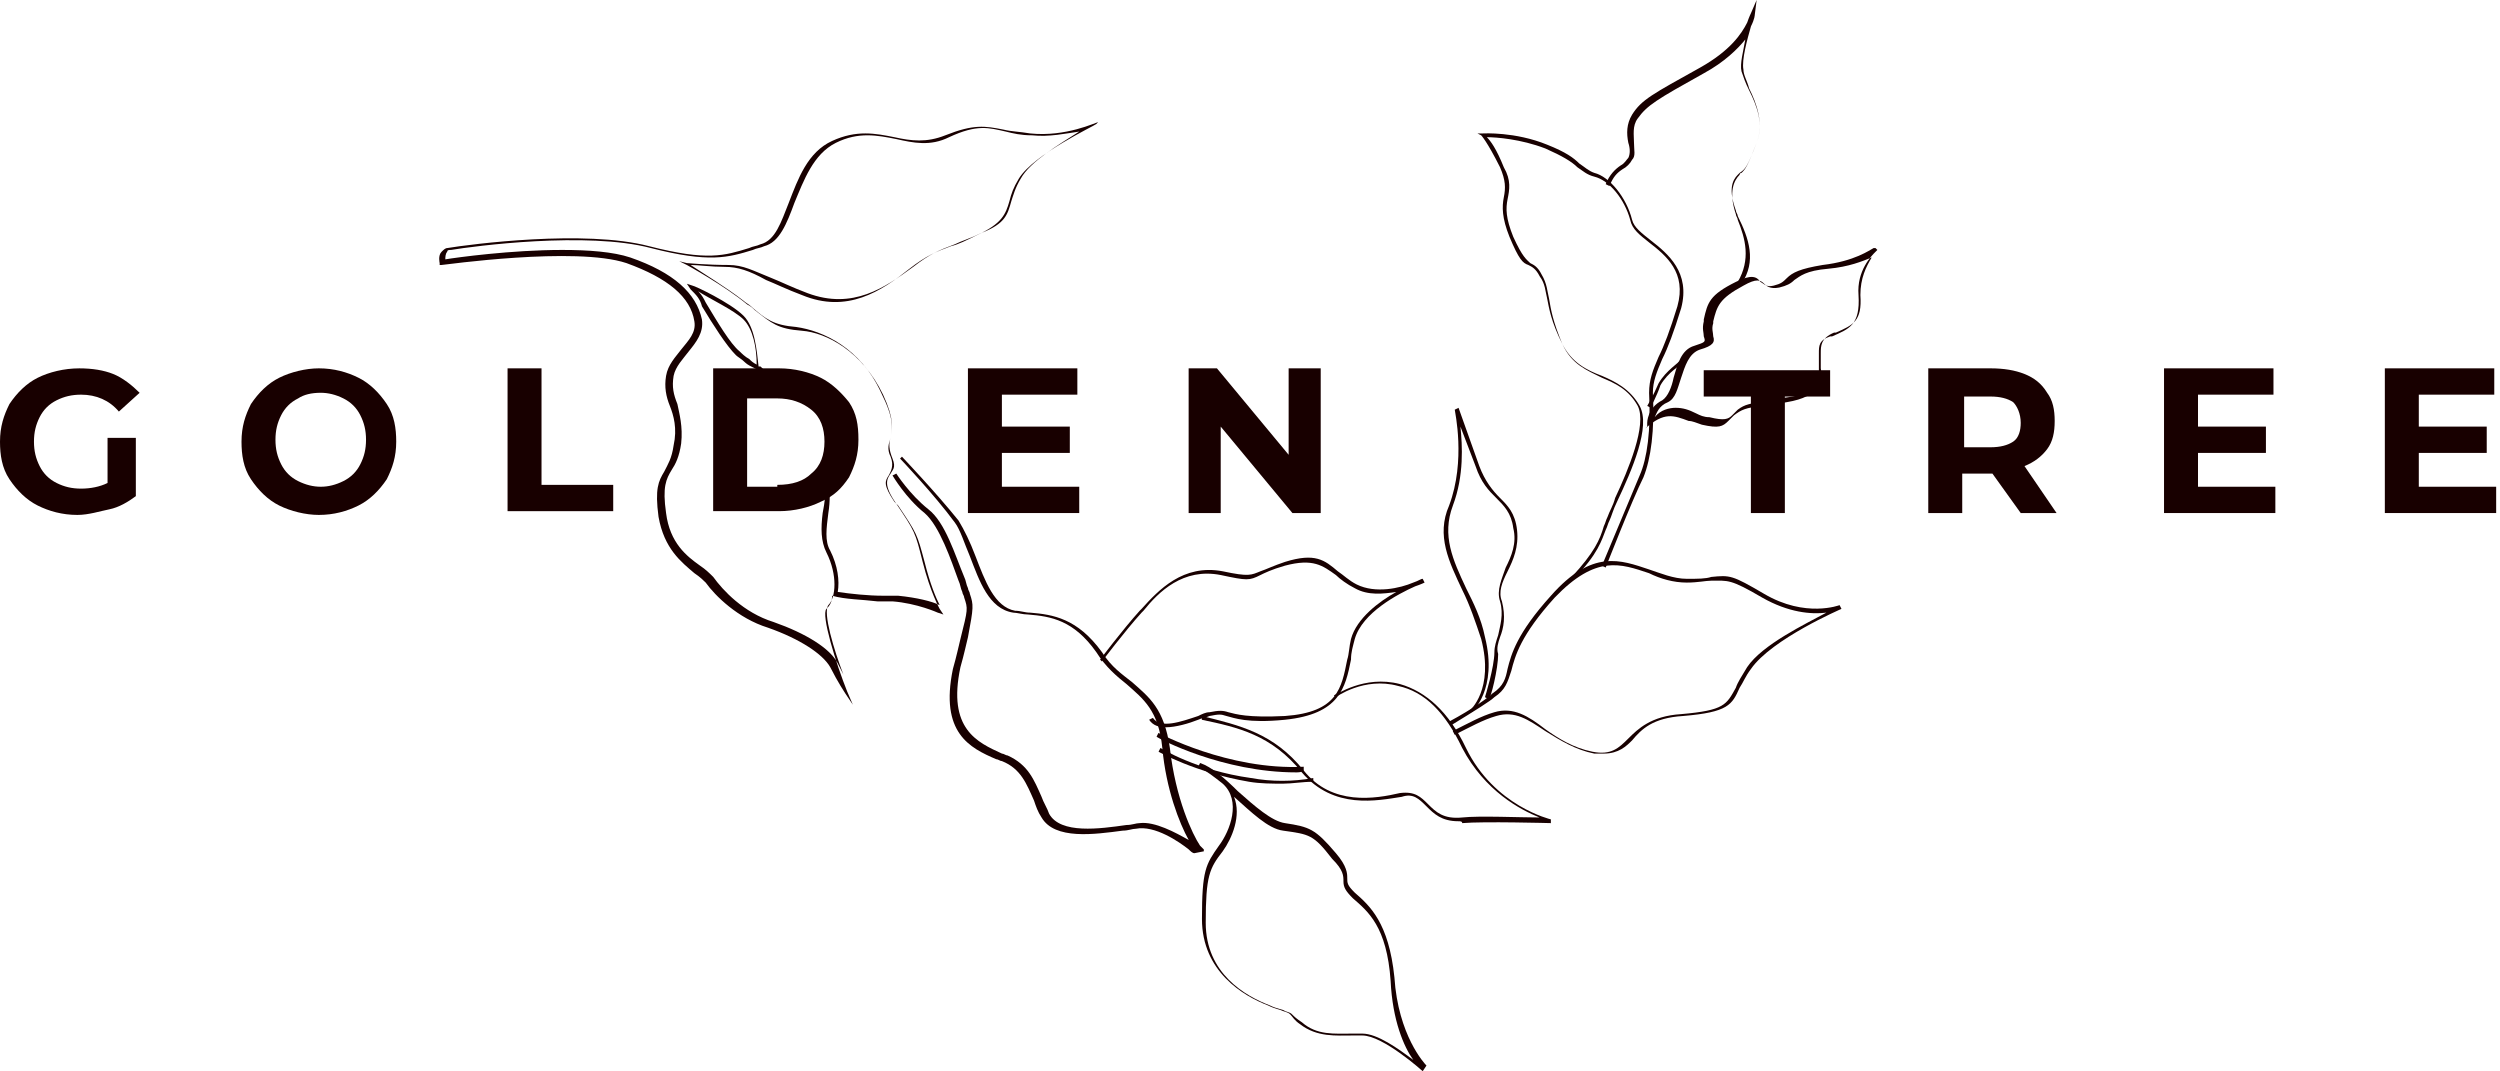 <svg width="217" height="93" viewBox="0 0 217 93" fill="none" xmlns="http://www.w3.org/2000/svg">
<path d="M60.931 26.589C61.913 28.22 63.06 30.014 63.879 30.83C64.043 30.993 64.37 31.156 64.698 31.482C64.861 31.645 65.189 31.809 65.516 31.972L65.844 32.135C66.499 32.624 67.318 33.277 67.973 34.092C68.137 34.092 68.3 34.092 68.464 34.092C67.645 33.114 66.663 32.461 66.008 31.809H65.844C65.68 30.341 65.516 28.383 64.534 27.404C63.387 26.262 60.276 24.794 60.112 24.794L59.621 24.631L59.948 25.121C60.44 25.61 60.767 25.936 60.931 26.589ZM64.534 27.731C65.353 28.546 65.68 30.177 65.68 31.645C65.353 31.482 65.189 31.319 65.025 31.156C64.698 30.993 64.37 30.667 64.206 30.504C63.387 29.851 62.241 27.894 61.258 26.262C61.095 25.936 60.931 25.61 60.603 25.284C61.586 25.936 63.715 26.915 64.534 27.731Z" fill="#180000"/>
<path d="M95.319 10.603C95.155 10.603 92.534 11.908 89.423 11.582C88.44 11.419 87.785 11.419 87.13 11.255C85.492 10.929 84.51 10.766 82.053 11.745C80.415 12.397 79.105 12.234 77.631 11.908C75.994 11.582 74.356 11.255 72.227 12.234C70.098 13.213 69.279 15.497 68.46 17.617C67.805 19.248 67.314 20.88 66.004 21.206C65.676 21.369 65.349 21.369 65.021 21.532C62.892 22.185 61.418 22.674 56.341 21.369C50.773 19.901 40.783 21.206 38.818 21.532C38.654 21.532 38.49 21.695 38.327 21.858C37.999 22.185 38.163 22.837 38.163 22.837V23H38.327C38.49 23 49.954 21.369 54.376 22.837C57.979 24.142 59.944 25.773 60.272 27.894C60.436 28.872 59.781 29.525 59.125 30.341C58.634 30.993 57.979 31.646 57.815 32.624C57.651 33.603 57.815 34.419 58.143 35.234C58.47 36.05 58.798 37.192 58.47 38.66C58.307 39.802 57.979 40.291 57.651 40.943C57.16 41.759 56.833 42.411 57.16 44.858C57.651 47.631 59.125 48.773 60.272 49.752C60.763 50.078 61.091 50.404 61.254 50.568C62.073 51.709 64.038 53.667 66.659 54.483C69.443 55.461 71.408 56.766 72.063 57.908C72.718 59.213 73.373 60.192 73.373 60.192L74.028 61.17L73.537 60.029C72.555 57.582 71.244 53.341 71.736 52.851C72.063 52.525 72.227 52.199 72.227 51.709C73.373 52.036 74.847 52.036 76.157 52.199C76.649 52.199 77.14 52.199 77.468 52.199C79.597 52.362 81.398 53.178 81.398 53.178L81.889 53.341L81.562 52.851C81.562 52.851 80.743 51.383 80.088 48.773C79.433 46.163 79.433 46.163 77.795 43.717L77.631 43.553C76.649 42.085 76.813 41.759 77.14 41.27C77.304 40.944 77.631 40.454 77.304 39.639C76.976 38.986 77.14 38.497 77.304 38.007C77.468 37.192 77.631 36.376 76.485 34.092C74.684 30.177 71.408 28.709 69.115 28.383C67.15 28.22 66.495 27.731 65.185 26.589C65.021 26.426 64.694 26.263 64.53 26.099C63.056 24.958 60.927 23.653 59.944 23C60.599 23 61.746 23.163 62.892 23.163C64.038 23.163 65.021 23.489 66.495 24.305C67.314 24.631 68.296 25.121 69.607 25.61C73.537 27.241 76.485 25.284 78.942 23.326C80.415 22.185 81.234 21.858 82.544 21.369C83.2 21.206 83.855 20.88 84.837 20.39C86.966 19.412 87.294 18.596 87.621 17.454C87.785 16.802 87.949 16.312 88.44 15.497C89.75 13.376 94.991 10.929 95.155 10.766L95.319 10.603ZM88.604 15.497C88.113 16.312 87.949 16.965 87.785 17.454C87.458 18.596 87.294 19.412 85.165 20.227C84.182 20.716 83.527 20.88 82.872 21.206C81.562 21.695 80.743 22.021 79.269 23.163C76.813 24.958 74.028 26.915 70.098 25.447C68.788 24.958 67.805 24.468 66.986 24.142C65.349 23.489 64.53 23 63.22 23C61.418 23 59.617 22.837 59.617 22.837L58.962 22.674L59.617 23C59.617 23 62.892 24.794 64.857 26.426C65.185 26.589 65.349 26.752 65.512 26.915C66.986 28.057 67.478 28.546 69.607 28.709C71.736 28.872 74.847 30.504 76.649 34.255C77.631 36.376 77.468 37.192 77.304 38.007C77.14 38.497 77.14 38.986 77.468 39.802C77.795 40.617 77.468 40.78 77.304 41.107C76.976 41.596 76.649 42.085 77.795 43.717L77.959 43.88C79.597 46.326 79.597 46.326 80.252 48.773C80.743 50.731 81.234 51.873 81.562 52.525C80.907 52.199 79.597 51.873 77.959 51.709C77.631 51.709 77.14 51.709 76.649 51.709C75.339 51.709 73.865 51.546 72.718 51.383C72.882 50.404 72.718 49.099 72.063 47.794C71.572 46.979 71.736 45.837 71.9 44.532C72.063 43.553 72.063 42.411 71.9 41.107C71.9 41.27 71.736 41.27 71.572 41.433C71.736 42.575 71.572 43.717 71.408 44.532C71.244 45.837 71.244 46.979 71.736 47.958C72.718 49.915 72.555 51.873 71.9 52.525C71.408 53.178 72.391 56.44 73.21 58.56C73.046 58.234 72.882 57.908 72.718 57.582C72.063 56.277 69.934 54.972 67.15 53.993C64.53 53.178 62.728 51.22 61.91 50.078C61.582 49.752 61.254 49.426 60.763 49.099C59.617 48.284 58.143 47.142 57.815 44.532C57.488 42.248 57.815 41.596 58.307 40.78C58.634 40.291 58.962 39.639 59.125 38.497C59.289 37.029 58.962 35.887 58.798 35.071C58.47 34.255 58.307 33.603 58.47 32.624C58.634 31.809 59.289 31.156 59.781 30.504C60.436 29.688 61.091 28.872 60.927 27.731C60.436 25.447 58.47 23.653 54.704 22.348C53.23 21.858 51.101 21.695 48.808 21.695C44.386 21.695 39.637 22.348 38.654 22.511C38.654 22.348 38.654 22.021 38.818 21.858C38.818 21.695 38.982 21.695 39.145 21.695C41.111 21.369 50.937 20.064 56.505 21.532C61.582 22.837 63.22 22.348 65.349 21.695C65.676 21.532 66.004 21.532 66.331 21.369C67.641 21.043 68.296 19.412 68.952 17.617C69.77 15.66 70.589 13.376 72.555 12.397C74.52 11.419 76.157 11.745 77.795 12.071C79.269 12.397 80.743 12.724 82.381 11.908C84.837 10.766 85.82 11.092 87.294 11.419C87.949 11.582 88.604 11.745 89.587 11.745C91.061 11.908 92.534 11.582 93.681 11.419C91.879 12.56 89.423 14.028 88.604 15.497Z" fill="#180000"/>
<path d="M103.673 74.057C103.509 74.057 103.346 73.894 103.182 73.731C102.363 73.078 100.234 71.61 98.596 71.936C98.269 71.936 97.941 72.1 97.45 72.1C94.993 72.426 91.554 72.915 90.408 70.958C90.08 70.468 89.916 69.979 89.753 69.49C89.098 68.022 88.606 66.717 86.969 66.064C86.805 66.064 86.641 65.901 86.477 65.901C84.185 64.922 81.564 63.617 82.711 58.071C83.038 56.929 83.202 56.114 83.366 55.461C84.021 52.851 84.021 52.851 83.693 51.873C83.693 51.71 83.529 51.546 83.529 51.383C83.366 51.057 83.366 50.731 83.202 50.405C82.547 48.61 81.564 45.674 80.254 44.532C78.616 43.227 77.47 41.27 77.47 41.27L77.798 41.107C77.798 41.107 78.944 42.901 80.582 44.206C82.056 45.348 82.874 48.121 83.693 50.078C83.857 50.405 83.857 50.731 84.021 51.057C84.021 51.22 84.185 51.383 84.185 51.546C84.512 52.525 84.512 52.688 84.021 55.298C83.857 55.951 83.693 56.766 83.366 57.908C82.219 63.291 84.84 64.433 86.969 65.412C87.132 65.412 87.296 65.575 87.46 65.575C89.261 66.39 89.753 67.695 90.408 69.163C90.572 69.653 90.899 70.142 91.063 70.632C92.046 72.426 95.485 71.936 97.778 71.61C98.269 71.61 98.596 71.447 98.924 71.447C100.234 71.284 102.035 72.263 103.182 72.915C102.363 71.447 101.217 68.511 100.889 64.922C100.562 61.66 99.251 60.681 97.778 59.376C96.959 58.724 95.976 57.908 95.157 56.603C93.192 53.83 91.227 53.504 89.261 53.341C88.77 53.341 88.279 53.178 87.951 53.178C85.822 52.851 85.004 50.405 84.185 48.284C83.693 47.142 83.366 46 82.874 45.348C81.073 42.901 78.125 39.802 78.125 39.802L78.289 39.639C78.289 39.639 81.237 42.738 83.202 45.185C83.693 46 84.185 46.979 84.676 48.284C85.495 50.405 86.314 52.688 88.115 53.014C88.606 53.014 88.934 53.178 89.425 53.178C91.391 53.341 93.519 53.667 95.648 56.603C96.467 57.908 97.45 58.561 98.269 59.213C99.743 60.518 101.053 61.497 101.544 64.922C102.035 69.327 103.509 72.426 104.165 73.405C104.328 73.568 104.492 73.731 104.492 73.731V73.894L103.673 74.057Z" fill="#180000"/>
<path d="M101.218 63.127C100.563 63.127 100.071 62.964 99.744 62.475L100.071 62.312C100.726 63.29 102.528 62.638 104.002 62.149C104.329 61.986 104.657 61.822 104.984 61.822C105.803 61.659 106.131 61.659 106.622 61.822C107.277 61.986 108.26 62.312 111.535 62.149C116.121 61.822 116.448 59.702 116.94 57.255C117.103 56.766 117.103 56.113 117.267 55.461C117.758 53.666 119.724 52.198 121.198 51.383C120.051 51.546 118.741 51.709 117.595 51.056C116.94 50.73 116.284 50.241 115.957 49.914C114.811 49.099 113.992 48.446 111.535 49.099C110.389 49.425 109.734 49.751 109.406 49.914C108.424 50.404 108.26 50.404 105.967 49.914C102.692 49.262 100.563 51.383 99.252 53.014L99.089 53.177C97.615 54.808 95.65 57.418 95.65 57.418L95.486 57.255C95.486 57.255 97.451 54.645 98.925 53.014L99.089 52.851C100.563 51.219 102.692 48.936 106.131 49.588C108.424 50.078 108.587 49.914 109.406 49.588C109.897 49.425 110.553 49.099 111.535 48.773C114.155 47.957 114.974 48.61 116.121 49.588C116.612 49.914 117.103 50.404 117.758 50.73C119.396 51.546 121.525 51.056 122.672 50.567C123.163 50.404 123.327 50.241 123.49 50.241L123.654 50.567C123.654 50.567 123.327 50.73 122.835 50.893C121.361 51.546 118.25 53.177 117.595 55.461C117.431 56.113 117.267 56.602 117.267 57.255C116.776 59.702 116.284 61.986 111.535 62.475C108.26 62.801 107.113 62.312 106.458 62.149C105.967 61.986 105.803 61.986 104.984 62.149C104.657 62.312 104.329 62.312 104.002 62.475C103.183 62.801 102.037 63.127 101.218 63.127Z" fill="#180000"/>
<path d="M111.373 68.022C110.39 68.022 109.407 68.022 108.425 67.858C103.675 67.043 100.564 65.249 100.564 65.249L100.728 64.922C100.728 64.922 103.839 66.88 108.589 67.532C110.39 67.858 112.191 67.858 113.993 67.532V67.858C113.01 67.858 112.191 68.022 111.373 68.022Z" fill="#180000"/>
<path d="M139.205 65.412C139.041 65.412 138.714 65.412 138.386 65.412C136.749 65.085 135.438 64.27 134.128 63.454C132.654 62.475 131.508 61.66 129.87 62.149C128.724 62.475 127.577 63.128 126.267 63.78L126.104 63.454C127.414 62.802 128.56 62.149 129.706 61.823C131.344 61.334 132.654 62.149 134.128 63.291C135.275 64.107 136.585 64.922 138.223 65.249C139.86 65.575 140.515 64.922 141.334 64.107C142.153 63.291 143.299 62.149 145.92 61.986C149.686 61.66 149.85 61.17 150.669 59.702C150.833 59.213 151.16 58.724 151.652 57.908C152.962 55.951 156.728 54.156 158.53 53.178C157.22 53.341 155.255 53.178 152.962 51.873C150.178 50.241 150.014 50.404 148.54 50.404C148.049 50.404 147.394 50.568 146.411 50.568C145.265 50.568 144.118 50.241 143.136 49.752C140.679 48.936 138.55 48.121 134.947 51.873C131.999 55.135 131.508 56.929 131.18 58.234C130.853 59.213 130.689 59.865 129.706 60.518C129.379 60.844 128.069 61.66 125.94 62.965L125.776 62.639C127.905 61.497 129.215 60.518 129.543 60.192C130.525 59.539 130.689 58.887 130.853 58.071C131.18 56.766 131.672 54.972 134.62 51.709C138.222 47.631 140.679 48.61 143.136 49.426C144.118 49.752 145.265 50.241 146.411 50.241C147.394 50.241 148.049 50.241 148.54 50.078C150.178 49.915 150.341 49.915 153.126 51.546C156.728 53.667 159.676 52.525 159.676 52.525L159.84 52.851C159.84 52.851 153.781 55.461 151.979 58.071C151.488 58.724 151.324 59.213 150.997 59.702C150.341 61.17 150.014 61.823 146.083 62.149C143.463 62.312 142.481 63.291 141.662 64.27C141.17 64.759 140.515 65.412 139.205 65.412Z" fill="#180000"/>
<path d="M112.508 67.043C106.121 67.043 100.553 64.107 100.389 63.944L100.553 63.617C100.553 63.617 106.612 66.88 113.163 66.553V66.88C112.999 67.043 112.672 67.043 112.508 67.043Z" fill="#180000"/>
<path d="M123.491 92.98C123.491 92.98 120.052 89.88 118.25 89.88C117.923 89.88 117.595 89.88 117.431 89.88C115.957 89.88 114.32 90.043 112.846 88.901C112.354 88.575 112.191 88.249 112.027 88.086C111.863 87.923 111.863 87.923 111.372 87.76C111.044 87.597 110.717 87.597 110.062 87.27C107.933 86.455 104.33 84.334 104.33 79.767C104.33 75.526 104.657 75.036 105.804 73.405C106.786 72.1 107.769 69.49 106.131 68.022C105.312 67.37 104.657 66.88 104.002 66.554L104.166 66.228C105.149 66.554 106.295 67.533 107.441 68.674C108.915 69.98 110.389 71.284 111.536 71.448C113.665 71.774 114.156 71.937 115.957 74.058C116.94 75.199 116.94 75.852 116.94 76.178C116.94 76.667 116.94 76.831 117.595 77.483C118.905 78.625 120.543 80.093 121.034 84.823C121.362 89.88 123.655 92.327 123.818 92.49L123.491 92.98ZM118.25 89.717C119.56 89.717 121.362 91.022 122.672 92.001C121.853 90.859 120.87 88.575 120.707 85.15C120.379 80.419 118.741 79.114 117.431 77.972C116.776 77.32 116.612 76.994 116.612 76.504C116.612 76.015 116.612 75.526 115.63 74.547C113.992 72.426 113.665 72.426 111.372 72.1C110.062 71.937 108.588 70.469 107.114 69.164C107.769 70.795 106.95 72.752 106.131 73.894C104.985 75.362 104.657 76.015 104.657 80.093C104.657 84.497 108.096 86.455 110.225 87.27C110.881 87.597 111.372 87.597 111.536 87.76C112.027 87.923 112.027 87.923 112.191 88.086C112.354 88.249 112.518 88.412 113.01 88.738C114.32 89.88 115.794 89.717 117.431 89.717C117.759 89.717 117.923 89.717 118.25 89.717Z" fill="#180000"/>
<path d="M136.59 50.242L136.426 50.078C138.392 47.958 138.883 46.816 139.211 45.674C139.374 45.348 139.374 45.185 139.538 44.859C139.702 44.369 140.029 43.88 140.193 43.227C141.34 40.781 142.977 36.866 142.158 35.234C141.34 33.766 140.193 33.277 139.047 32.788C137.737 32.135 136.426 31.646 135.608 29.852C134.625 27.894 134.461 26.752 134.297 25.937C134.134 25.284 134.134 24.632 133.642 23.979C133.315 23.327 132.987 23.163 132.66 23C132.168 22.837 131.841 22.511 131.022 20.554C130.367 18.922 130.367 17.944 130.531 17.128C130.695 16.312 130.695 15.66 130.203 14.518C129.057 12.234 128.566 11.745 128.566 11.745L128.238 11.582H128.729C128.729 11.582 131.513 11.419 134.297 12.561C135.935 13.213 136.59 13.703 137.082 14.192C137.573 14.518 137.9 14.844 138.392 15.008C139.702 15.334 141.176 17.128 141.667 19.085C141.831 19.738 142.486 20.227 143.305 20.88C144.779 22.022 146.744 23.653 145.925 26.752C145.27 28.873 144.779 30.178 144.287 31.156C143.796 32.298 143.469 33.114 143.469 34.093C143.632 37.355 143.305 39.802 142.65 41.433C141.667 43.391 139.374 49.263 139.374 49.263L139.047 49.1C139.047 49.1 141.503 43.227 142.322 41.27C142.977 39.802 143.305 37.355 143.141 34.093C143.141 32.951 143.469 32.135 143.96 30.993C144.451 30.015 144.943 28.71 145.598 26.589C146.416 23.653 144.615 22.185 143.141 21.043C142.322 20.39 141.667 19.901 141.503 19.085C141.012 17.291 139.702 15.66 138.392 15.334C137.737 15.171 137.409 14.844 136.918 14.518C136.426 14.029 135.608 13.539 134.134 12.887C132.005 12.071 129.876 11.908 129.057 11.908C129.384 12.234 129.876 12.887 130.531 14.518C131.186 15.66 131.022 16.476 130.858 17.291C130.695 18.107 130.695 18.922 131.35 20.554C132.168 22.348 132.496 22.511 132.824 22.837C133.151 23 133.479 23.163 133.806 23.816C134.297 24.632 134.297 25.284 134.461 25.937C134.625 26.915 134.789 27.894 135.608 29.852C136.426 31.483 137.737 32.135 139.047 32.624C140.193 33.114 141.503 33.766 142.322 35.234C143.305 37.029 141.667 40.781 140.357 43.554C140.029 44.206 139.866 44.859 139.702 45.185C139.538 45.511 139.538 45.674 139.374 46C139.047 46.816 138.719 48.121 136.59 50.242Z" fill="#180000"/>
<path d="M142.976 37.029V36.702C142.976 36.702 142.976 35.397 144.287 34.745C144.778 34.419 145.105 33.603 145.269 32.787C145.597 31.645 145.924 30.341 147.071 30.014C148.053 29.688 148.053 29.688 147.889 29.199C147.889 28.872 147.726 28.546 147.889 27.894V27.731C148.217 26.263 148.381 25.61 150.674 24.468C151.984 23.816 152.475 23.979 152.803 24.468C153.13 24.631 153.294 24.958 153.949 24.794C154.604 24.631 154.768 24.468 155.095 24.142C155.587 23.653 156.242 23.326 158.207 23C160.991 22.674 162.301 21.695 162.629 21.532H162.793L162.956 21.695C162.956 21.695 162.956 21.695 162.793 21.858C162.465 22.185 161.155 23.489 161.319 25.61C161.482 28.22 160.5 28.546 159.026 29.199H158.862C157.879 29.525 157.879 30.014 157.879 30.667C157.879 30.83 157.879 31.156 157.879 31.482C157.879 31.646 157.879 31.809 157.879 32.135C158.043 33.114 158.043 34.419 155.095 34.908C154.113 35.071 153.458 35.234 152.966 35.234C151.492 35.397 151.165 35.56 150.51 36.05C150.346 36.213 150.182 36.376 150.019 36.539C149.527 37.029 149.2 37.192 147.726 36.865C147.234 36.702 146.907 36.539 146.579 36.539C145.269 36.05 144.45 35.724 142.813 37.192L142.976 37.029ZM145.433 35.397C146.088 35.397 146.579 35.56 147.234 35.887C147.562 36.05 147.89 36.213 148.381 36.213C149.691 36.539 150.019 36.376 150.346 36.05C150.51 35.887 150.674 35.724 150.837 35.56C151.492 35.071 151.82 35.071 153.458 34.745C153.949 34.582 154.768 34.582 155.587 34.419C158.207 33.929 158.207 32.787 158.043 31.972C158.043 31.645 158.043 31.482 158.043 31.319C158.043 31.156 158.043 30.83 158.043 30.667C158.043 30.014 158.043 29.362 159.19 28.872H159.353C160.827 28.22 161.646 27.894 161.482 25.61C161.482 24.142 161.974 23.163 162.465 22.348C161.646 22.674 160.5 23.163 158.698 23.326C156.733 23.489 156.242 23.979 155.75 24.305C155.423 24.631 155.095 24.794 154.44 24.958C153.621 25.121 153.294 24.794 153.13 24.631C152.803 24.305 152.475 24.142 151.329 24.794C149.2 25.936 149.036 26.589 148.708 27.894V28.057C148.545 28.546 148.708 28.872 148.708 29.199C148.872 29.688 148.708 30.014 147.562 30.341C146.579 30.667 146.252 31.809 145.924 32.787C145.597 33.766 145.433 34.582 144.778 34.908C143.959 35.234 143.795 35.887 143.631 36.213C144.123 35.56 144.942 35.397 145.433 35.397Z" fill="#180000"/>
<path d="M151.165 24.631L150.838 24.468C151.984 22.511 151.493 20.716 150.838 19.085C150.838 18.922 150.674 18.759 150.674 18.596C150.019 16.638 150.51 15.66 151.002 15.17C151.002 15.007 151.165 15.007 151.165 15.007C151.493 14.681 151.657 14.518 152.476 12.397C153.131 10.766 152.476 9.135 151.821 7.83C151.493 7.177 151.329 6.688 151.165 6.199C151.002 5.546 151.329 4.404 151.493 3.426C150.838 4.241 149.692 5.383 147.89 6.362C143.796 8.645 142.977 9.135 142.158 10.277C141.667 10.929 141.831 11.745 141.831 12.397C141.831 13.05 141.994 13.539 141.667 13.865C141.503 14.191 141.175 14.518 140.848 14.681C140.357 15.007 140.029 15.333 139.702 16.149L139.374 15.986C139.702 15.17 140.193 14.681 140.684 14.355C141.012 14.191 141.175 13.865 141.339 13.702C141.503 13.376 141.503 12.886 141.339 12.397C141.175 11.582 141.175 10.766 141.667 9.95C142.486 8.645 143.468 8.156 147.563 5.872C150.183 4.404 151.165 2.936 151.657 1.957C151.821 1.468 151.984 1.142 151.984 1.142L152.476 0L152.312 1.305C152.312 1.305 152.312 1.631 151.984 2.284C151.657 3.426 151.165 5.22 151.329 6.035C151.329 6.525 151.657 7.014 151.821 7.667C152.476 8.972 153.131 10.766 152.476 12.397C151.657 14.518 151.493 14.681 151.002 15.007L150.838 15.17C150.347 15.66 150.019 16.475 150.674 18.27C150.674 18.433 150.838 18.596 150.838 18.759C151.821 20.716 152.476 22.674 151.165 24.631Z" fill="#180000"/>
<path d="M143.308 35.398L142.981 35.235C142.981 35.235 143.472 34.419 143.963 33.277C144.618 32.136 145.765 31.483 145.765 31.32L145.928 31.646C145.928 31.646 144.782 32.299 144.127 33.44C143.799 34.419 143.308 35.235 143.308 35.398Z" fill="#180000"/>
<path d="M127.748 61.823L127.585 61.66C127.585 61.66 129.714 59.866 128.567 55.462C128.076 53.994 127.585 52.526 126.93 51.221C125.783 48.774 124.637 46.49 125.783 43.88C127.257 39.965 126.274 35.724 126.274 35.561L126.602 35.398L128.403 40.455C128.895 41.76 129.55 42.575 130.205 43.228C130.86 43.88 131.515 44.533 131.679 46.001C131.843 47.469 131.351 48.611 130.86 49.589C130.369 50.568 130.041 51.384 130.369 52.199C130.696 53.504 130.532 54.483 130.205 55.298C130.041 55.788 129.877 56.277 130.041 56.767C130.041 58.072 129.386 60.681 129.222 60.681L128.895 60.518C128.895 60.518 129.714 57.908 129.714 56.603C129.714 56.114 129.877 55.625 130.041 55.135C130.205 54.32 130.532 53.341 130.205 52.199C129.877 51.221 130.369 50.242 130.696 49.263C131.188 48.284 131.679 47.142 131.351 45.837C131.188 44.532 130.532 43.88 129.877 43.228C129.222 42.575 128.567 41.923 128.076 40.455L126.766 37.029C126.93 38.66 127.093 41.27 126.111 43.88C125.128 46.49 126.111 48.611 127.257 51.057C127.912 52.362 128.567 53.667 128.895 55.298C130.041 59.866 127.748 61.823 127.748 61.823Z" fill="#180000"/>
<path d="M126.591 71.284C125.117 71.284 124.462 70.632 123.807 69.979C123.152 69.327 122.66 68.837 121.678 69.163C119.549 69.49 115.782 70.305 112.998 67.043C110.378 63.781 107.43 63.128 104.318 62.476V62.149C107.594 62.965 110.541 63.617 113.162 66.88C115.618 69.979 119.385 69.327 121.514 68.837C122.824 68.674 123.315 69.163 123.97 69.816C124.626 70.469 125.281 71.121 126.918 70.958C128.392 70.795 131.995 70.958 133.633 70.958C131.995 70.305 128.884 68.674 126.918 64.922C125.444 61.823 123.643 60.029 121.35 59.539C118.402 58.724 115.946 60.518 115.946 60.518L115.782 60.355C115.946 60.355 118.402 58.561 121.514 59.376C123.807 60.029 125.772 61.823 127.246 64.922C129.702 69.979 134.616 71.121 134.616 71.121V71.447C134.616 71.447 128.72 71.284 126.918 71.447C126.918 71.284 126.755 71.284 126.591 71.284Z" fill="#180000"/>
<path d="M9.171 38.008H11.791V43.065C11.136 43.555 10.318 44.044 9.499 44.207C8.68 44.37 7.697 44.696 6.715 44.696C5.404 44.696 4.258 44.37 3.275 43.881C2.293 43.392 1.474 42.576 0.819 41.597C0.164 40.618 0 39.477 0 38.335C0 37.03 0.328 36.051 0.819 35.072C1.474 34.094 2.293 33.278 3.275 32.789C4.258 32.299 5.568 31.973 6.878 31.973C8.025 31.973 9.007 32.136 9.826 32.462C10.645 32.789 11.464 33.441 12.119 34.094L10.318 35.725C9.499 34.746 8.352 34.257 7.042 34.257C6.223 34.257 5.568 34.42 4.913 34.746C4.258 35.072 3.767 35.562 3.439 36.214C3.112 36.867 2.948 37.519 2.948 38.335C2.948 39.15 3.112 39.803 3.439 40.455C3.767 41.108 4.258 41.597 4.913 41.923C5.568 42.25 6.223 42.413 7.042 42.413C7.861 42.413 8.68 42.25 9.335 41.923V38.008H9.171Z" fill="#180000"/>
<path d="M24.238 43.88C23.255 43.391 22.436 42.575 21.782 41.596C21.126 40.618 20.963 39.476 20.963 38.334C20.963 37.029 21.29 36.05 21.782 35.072C22.436 34.093 23.255 33.277 24.238 32.788C25.221 32.298 26.531 31.972 27.677 31.972C28.987 31.972 30.134 32.298 31.116 32.788C32.099 33.277 32.918 34.093 33.573 35.072C34.228 36.05 34.392 37.192 34.392 38.334C34.392 39.639 34.064 40.618 33.573 41.596C32.918 42.575 32.099 43.391 31.116 43.88C30.134 44.369 28.987 44.696 27.677 44.696C26.531 44.696 25.221 44.369 24.238 43.88ZM29.806 41.759C30.461 41.433 30.953 40.944 31.28 40.291C31.608 39.639 31.771 38.986 31.771 38.171C31.771 37.355 31.608 36.703 31.28 36.05C30.953 35.398 30.461 34.908 29.806 34.582C29.151 34.256 28.496 34.093 27.841 34.093C27.022 34.093 26.367 34.256 25.876 34.582C25.221 34.908 24.729 35.398 24.402 36.05C24.074 36.703 23.91 37.355 23.91 38.171C23.91 38.986 24.074 39.639 24.402 40.291C24.729 40.944 25.221 41.433 25.876 41.759C26.531 42.086 27.186 42.249 27.841 42.249C28.496 42.249 29.151 42.086 29.806 41.759Z" fill="#180000"/>
<path d="M44.056 31.972H47.004V42.086H53.227V44.369H44.056V31.972Z" fill="#180000"/>
<path d="M61.902 31.972H67.634C68.944 31.972 70.254 32.298 71.237 32.788C72.22 33.277 73.038 34.093 73.694 34.908C74.349 35.887 74.512 36.866 74.512 38.171C74.512 39.476 74.185 40.455 73.694 41.433C73.038 42.412 72.383 43.064 71.237 43.554C70.254 44.043 68.944 44.369 67.634 44.369H61.902V31.972ZM67.47 42.086C68.78 42.086 69.763 41.759 70.418 41.107C71.237 40.455 71.564 39.476 71.564 38.334C71.564 37.192 71.237 36.213 70.418 35.561C69.599 34.908 68.617 34.582 67.47 34.582H64.85V42.249H67.47V42.086Z" fill="#180000"/>
<path d="M93.678 42.249V44.532H84.016V31.972H93.514V34.256H86.964V37.029H92.859V39.313H86.964V42.249H93.678Z" fill="#180000"/>
<path d="M114.638 31.972V44.532H112.182L105.958 37.029V44.532H103.174V31.972H105.631L111.854 39.476V31.972H114.638Z" fill="#180000"/>
<path d="M151.813 34.42H147.883V32.136H158.855V34.42H154.925V44.533H151.977V34.42H151.813Z" fill="#180000"/>
<path d="M175.399 44.532L172.942 41.107H172.778H170.322V44.532H167.374V31.972H172.778C173.925 31.972 174.907 32.135 175.726 32.462C176.545 32.788 177.2 33.277 177.692 34.093C178.183 34.745 178.347 35.561 178.347 36.54C178.347 37.518 178.183 38.334 177.692 38.986C177.2 39.639 176.545 40.128 175.726 40.455L178.51 44.532H175.399ZM174.744 34.908C174.252 34.582 173.597 34.419 172.778 34.419H170.486V38.823H172.778C173.597 38.823 174.252 38.66 174.744 38.334C175.235 38.008 175.399 37.355 175.399 36.703C175.399 35.887 175.071 35.235 174.744 34.908Z" fill="#180000"/>
<path d="M197.501 42.249V44.532H187.838V31.972H197.337V34.256H190.786V37.029H196.682V39.313H190.786V42.249H197.501Z" fill="#180000"/>
<path d="M216.667 42.249V44.532H207.004V31.972H216.503V34.256H209.952V37.029H215.848V39.313H209.952V42.249H216.667Z" fill="#180000"/>
</svg>

